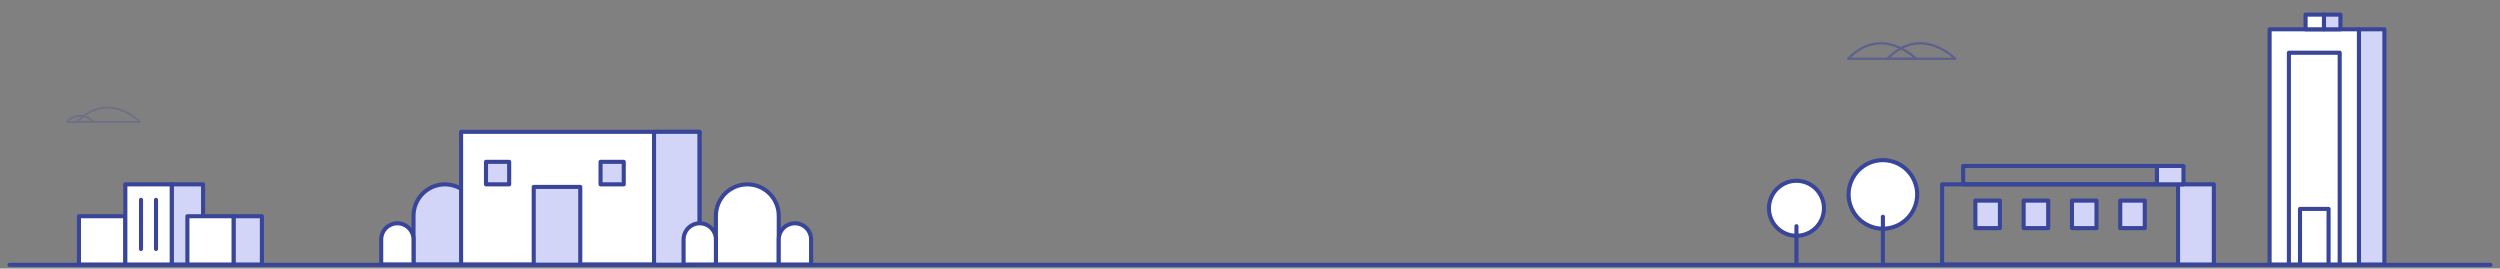 <svg xmlns="http://www.w3.org/2000/svg" xmlns:xlink="http://www.w3.org/1999/xlink" width="768" viewBox="0 0 768 82.5" height="82.5" version="1.0"><rect x="0" y="0" width="768" height="82.5" fill="#808080" stroke="none"/><defs><clipPath id="b"><path d="M 127 56 L 147 56 L 147 81.996 L 127 81.996 Z M 127 56"/></clipPath><clipPath id="c"><path d="M 126 56 L 147 56 L 147 81.996 L 126 81.996 Z M 126 56"/></clipPath><clipPath id="d"><path d="M 146 68 L 157 68 L 157 81.996 L 146 81.996 Z M 146 68"/></clipPath><clipPath id="e"><path d="M 145 67 L 157 67 L 157 81.996 L 145 81.996 Z M 145 67"/></clipPath><clipPath id="f"><path d="M 117 68 L 128 68 L 128 81.996 L 117 81.996 Z M 117 68"/></clipPath><clipPath id="g"><path d="M 116 67 L 128 67 L 128 81.996 L 116 81.996 Z M 116 67"/></clipPath><clipPath id="h"><path d="M 141 40 L 215 40 L 215 81.996 L 141 81.996 Z M 141 40"/></clipPath><clipPath id="i"><path d="M 141 39 L 216 39 L 216 81.996 L 141 81.996 Z M 141 39"/></clipPath><clipPath id="j"><path d="M 200 40 L 215 40 L 215 81.996 L 200 81.996 Z M 200 40"/></clipPath><clipPath id="k"><path d="M 200 39 L 216 39 L 216 81.996 L 200 81.996 Z M 200 39"/></clipPath><clipPath id="l"><path d="M 163 57 L 179 57 L 179 81.996 L 163 81.996 Z M 163 57"/></clipPath><clipPath id="m"><path d="M 163 56 L 179 56 L 179 81.996 L 163 81.996 Z M 163 56"/></clipPath><clipPath id="n"><path d="M 2.312 80 L 765.688 80 L 765.688 81.996 L 2.312 81.996 Z M 2.312 80"/></clipPath><clipPath id="o"><path d="M 577 65 L 580 65 L 580 81.996 L 577 81.996 Z M 577 65"/></clipPath><clipPath id="p"><path d="M 551 68 L 553 68 L 553 81.996 L 551 81.996 Z M 551 68"/></clipPath><clipPath id="q"><path d="M 697 8 L 725 8 L 725 81.996 L 697 81.996 Z M 697 8"/></clipPath><clipPath id="r"><path d="M 696 8 L 726 8 L 726 81.996 L 696 81.996 Z M 696 8"/></clipPath><clipPath id="s"><path d="M 724 8 L 733 8 L 733 81.996 L 724 81.996 Z M 724 8"/></clipPath><clipPath id="t"><path d="M 724 8 L 734 8 L 734 81.996 L 724 81.996 Z M 724 8"/></clipPath><clipPath id="u"><path d="M 703 16 L 719 16 L 719 81.996 L 703 81.996 Z M 703 16"/></clipPath><clipPath id="v"><path d="M 702 15 L 720 15 L 720 81.996 L 702 81.996 Z M 702 15"/></clipPath><clipPath id="w"><path d="M 706 64 L 716 64 L 716 81.996 L 706 81.996 Z M 706 64"/></clipPath><clipPath id="x"><path d="M 705 63 L 716 63 L 716 81.996 L 705 81.996 Z M 705 63"/></clipPath><clipPath id="y"><path d="M 595 56 L 670 56 L 670 81.996 L 595 81.996 Z M 595 56"/></clipPath><clipPath id="z"><path d="M 669 56 L 681 56 L 681 81.996 L 669 81.996 Z M 669 56"/></clipPath><clipPath id="A"><path d="M 668 56 L 681 56 L 681 81.996 L 668 81.996 Z M 668 56"/></clipPath><clipPath id="B"><path d="M 219 56 L 240 56 L 240 81.996 L 219 81.996 Z M 219 56"/></clipPath><clipPath id="C"><path d="M 239 68 L 250 68 L 250 81.996 L 239 81.996 Z M 239 68"/></clipPath><clipPath id="D"><path d="M 238 67 L 250 67 L 250 81.996 L 238 81.996 Z M 238 67"/></clipPath><clipPath id="E"><path d="M 210 68 L 220 68 L 220 81.996 L 210 81.996 Z M 210 68"/></clipPath><clipPath id="F"><path d="M 209 67 L 221 67 L 221 81.996 L 209 81.996 Z M 209 67"/></clipPath><clipPath id="G"><path d="M 24 66 L 39 66 L 39 81.996 L 24 81.996 Z M 24 66"/></clipPath><clipPath id="H"><path d="M 23 65 L 40 65 L 40 81.996 L 23 81.996 Z M 23 65"/></clipPath><clipPath id="I"><path d="M 52 56 L 63 56 L 63 81.996 L 52 81.996 Z M 52 56"/></clipPath><clipPath id="J"><path d="M 52 56 L 64 56 L 64 81.996 L 52 81.996 Z M 52 56"/></clipPath><clipPath id="K"><path d="M 38 56 L 53 56 L 53 81.996 L 38 81.996 Z M 38 56"/></clipPath><clipPath id="L"><path d="M 37 56 L 54 56 L 54 81.996 L 37 81.996 Z M 37 56"/></clipPath><clipPath id="M"><path d="M 57 66 L 72 66 L 72 81.996 L 57 81.996 Z M 57 66"/></clipPath><clipPath id="N"><path d="M 56 65 L 73 65 L 73 81.996 L 56 81.996 Z M 56 65"/></clipPath><clipPath id="O"><path d="M 71 66 L 81 66 L 81 81.996 L 71 81.996 Z M 71 66"/></clipPath><clipPath id="P"><path d="M 71 65 L 82 65 L 82 81.996 L 71 81.996 Z M 71 65"/></clipPath><clipPath id="R"><path d="M0 0H26V8H0z"/></clipPath><clipPath id="U"><path d="M 0.211 1 L 22 1 L 22 8 L 0.211 8 Z M 0.211 1"/></clipPath><clipPath id="V"><path d="M 12 1 L 34.324 1 L 34.324 8 L 12 8 Z M 12 1"/></clipPath><clipPath id="T"><path d="M0 0H35V9H0z"/></clipPath><mask id="Q"><g filter="url(#a)"><path fill-opacity=".247" d="M-76.8 -8.25H844.8V90.75H-76.8z"/></g></mask><mask id="S"><g filter="url(#a)"><path fill-opacity=".498" d="M-76.8 -8.25H844.8V90.75H-76.8z"/></g></mask><filter x="0%" y="0%" width="100%" xmlns:xlink="http://www.w3.org/1999/xlink" xlink:type="simple" xlink:actuate="onLoad" height="100%" id="a" xlink:show="other"><feColorMatrix values="0 0 0 0 1 0 0 0 0 1 0 0 0 0 1 0 0 0 1 0" color-interpolation-filters="sRGB"/></filter></defs><g clip-path="url(#b)"><path fill="#D2D4F8" d="M 136.688 56.633 C 136.055 56.633 135.426 56.695 134.805 56.82 C 134.184 56.941 133.578 57.125 132.992 57.367 C 132.406 57.609 131.852 57.91 131.324 58.262 C 130.797 58.613 130.309 59.012 129.859 59.461 C 129.414 59.91 129.012 60.398 128.66 60.926 C 128.309 61.453 128.012 62.008 127.77 62.594 C 127.523 63.18 127.344 63.785 127.219 64.406 C 127.094 65.027 127.031 65.656 127.031 66.289 L 127.031 81.246 L 146.344 81.246 L 146.344 66.289 C 146.344 65.656 146.281 65.027 146.156 64.406 C 146.031 63.785 145.848 63.18 145.605 62.594 C 145.363 62.008 145.066 61.453 144.715 60.926 C 144.363 60.398 143.961 59.91 143.516 59.461 C 143.066 59.012 142.578 58.613 142.051 58.262 C 141.523 57.91 140.969 57.609 140.383 57.367 C 139.797 57.125 139.191 56.941 138.57 56.82 C 137.949 56.695 137.32 56.633 136.688 56.633 Z M 136.688 56.633"/></g><g clip-path="url(#c)"><path stroke-linecap="round" transform="matrix(1.257 0 0 1.257 2.942 -42.227)" fill="none" stroke-linejoin="round" d="M 106.4 78.646 C 105.896 78.646 105.396 78.696 104.902 78.795 C 104.408 78.892 103.926 79.038 103.46 79.23 C 102.994 79.423 102.552 79.662 102.133 79.942 C 101.713 80.222 101.325 80.539 100.968 80.896 C 100.613 81.253 100.293 81.642 100.013 82.061 C 99.734 82.481 99.498 82.922 99.305 83.388 C 99.109 83.855 98.966 84.336 98.867 84.83 C 98.767 85.324 98.718 85.825 98.718 86.328 L 98.718 98.227 L 114.081 98.227 L 114.081 86.328 C 114.081 85.825 114.032 85.324 113.932 84.83 C 113.833 84.336 113.687 83.855 113.494 83.388 C 113.301 82.922 113.065 82.481 112.786 82.061 C 112.506 81.642 112.186 81.253 111.832 80.896 C 111.474 80.539 111.086 80.222 110.666 79.942 C 110.247 79.662 109.805 79.423 109.339 79.23 C 108.873 79.038 108.391 78.892 107.897 78.795 C 107.403 78.696 106.903 78.646 106.4 78.646 Z M 106.4 78.646" stroke="#394599"/></g><g clip-path="url(#d)"><path fill="#FFF" d="M 151.305 68.598 C 150.98 68.598 150.656 68.629 150.336 68.695 C 150.016 68.758 149.707 68.852 149.406 68.977 C 149.105 69.102 148.82 69.254 148.547 69.434 C 148.277 69.617 148.027 69.82 147.797 70.051 C 147.566 70.281 147.359 70.531 147.18 70.805 C 146.996 71.074 146.844 71.359 146.719 71.66 C 146.594 71.961 146.5 72.273 146.438 72.594 C 146.375 72.914 146.344 73.234 146.344 73.562 L 146.344 81.25 L 156.273 81.25 L 156.273 73.559 C 156.273 73.234 156.242 72.91 156.176 72.59 C 156.113 72.27 156.02 71.961 155.895 71.66 C 155.77 71.359 155.617 71.074 155.434 70.801 C 155.254 70.531 155.047 70.281 154.816 70.051 C 154.586 69.82 154.336 69.613 154.062 69.434 C 153.793 69.25 153.508 69.098 153.203 68.973 C 152.902 68.852 152.594 68.754 152.273 68.691 C 151.953 68.629 151.629 68.598 151.305 68.598 Z M 151.305 68.598"/></g><g clip-path="url(#e)"><path stroke-linecap="round" transform="matrix(1.257 0 0 1.257 2.942 -42.227)" fill="none" stroke-linejoin="round" d="M 118.028 88.165 C 117.77 88.165 117.512 88.19 117.257 88.242 C 117.003 88.292 116.757 88.367 116.518 88.466 C 116.278 88.566 116.052 88.687 115.834 88.83 C 115.62 88.976 115.421 89.137 115.237 89.321 C 115.054 89.504 114.889 89.703 114.746 89.92 C 114.6 90.135 114.479 90.362 114.38 90.601 C 114.28 90.84 114.206 91.089 114.156 91.344 C 114.106 91.599 114.081 91.853 114.081 92.114 L 114.081 98.23 L 121.981 98.23 L 121.981 92.111 C 121.981 91.853 121.956 91.595 121.903 91.341 C 121.853 91.086 121.779 90.84 121.679 90.601 C 121.58 90.362 121.459 90.135 121.313 89.917 C 121.17 89.703 121.005 89.504 120.822 89.321 C 120.638 89.137 120.44 88.973 120.222 88.83 C 120.008 88.684 119.781 88.562 119.538 88.463 C 119.299 88.367 119.054 88.289 118.799 88.239 C 118.544 88.19 118.286 88.165 118.028 88.165 Z M 118.028 88.165" stroke="#394599"/></g><g clip-path="url(#f)"><path fill="#FFF" d="M 122.07 68.598 C 121.746 68.598 121.422 68.629 121.102 68.695 C 120.785 68.758 120.473 68.852 120.172 68.977 C 119.871 69.102 119.586 69.254 119.312 69.434 C 119.043 69.617 118.793 69.82 118.562 70.051 C 118.332 70.281 118.125 70.531 117.945 70.805 C 117.766 71.074 117.609 71.359 117.488 71.66 C 117.363 71.961 117.27 72.273 117.203 72.594 C 117.141 72.914 117.109 73.234 117.109 73.562 L 117.109 81.25 L 127.039 81.25 L 127.039 73.559 C 127.039 73.234 127.008 72.91 126.945 72.59 C 126.879 72.27 126.785 71.961 126.66 71.66 C 126.535 71.359 126.383 71.074 126.203 70.801 C 126.02 70.531 125.812 70.281 125.582 70.051 C 125.352 69.82 125.102 69.613 124.832 69.434 C 124.559 69.25 124.273 69.098 123.973 68.973 C 123.672 68.852 123.359 68.754 123.039 68.691 C 122.719 68.629 122.398 68.598 122.07 68.598 Z M 122.07 68.598"/></g><g clip-path="url(#g)"><path stroke-linecap="round" transform="matrix(1.257 0 0 1.257 2.942 -42.227)" fill="none" stroke-linejoin="round" d="M 94.771 88.165 C 94.513 88.165 94.255 88.19 94 88.242 C 93.749 88.292 93.5 88.367 93.261 88.466 C 93.021 88.566 92.795 88.687 92.577 88.83 C 92.363 88.976 92.164 89.137 91.98 89.321 C 91.797 89.504 91.632 89.703 91.489 89.92 C 91.347 90.135 91.222 90.362 91.126 90.601 C 91.026 90.84 90.952 91.089 90.899 91.344 C 90.849 91.599 90.824 91.853 90.824 92.114 L 90.824 98.23 L 98.724 98.23 L 98.724 92.111 C 98.724 91.853 98.699 91.595 98.649 91.341 C 98.596 91.086 98.522 90.84 98.422 90.601 C 98.323 90.362 98.202 90.135 98.059 89.917 C 97.913 89.703 97.748 89.504 97.565 89.321 C 97.381 89.137 97.183 88.973 96.968 88.83 C 96.751 88.684 96.524 88.562 96.284 88.463 C 96.045 88.367 95.797 88.289 95.542 88.239 C 95.287 88.19 95.032 88.165 94.771 88.165 Z M 94.771 88.165" stroke="#394599"/></g><g clip-path="url(#h)"><path fill="#FFF" d="M 141.648 40.504 L 214.871 40.504 L 214.871 81.25 L 141.648 81.25 Z M 141.648 40.504"/></g><g clip-path="url(#i)"><path stroke-linecap="round" transform="matrix(1.257 0 0 1.257 2.313 -42.5)" fill="none" stroke-linejoin="round" d="M 110.846 66.032 L 169.097 66.032 L 169.097 98.447 L 110.846 98.447 Z M 110.846 66.032" stroke="#394599"/></g><g clip-path="url(#j)"><path fill="#D2D4F8" d="M 200.922 40.504 L 214.871 40.504 L 214.871 81.367 L 200.922 81.367 Z M 200.922 40.504"/></g><g clip-path="url(#k)"><path stroke-linecap="round" transform="matrix(1.257 0 0 1.257 2.313 -42.5)" fill="none" stroke-linejoin="round" d="M 158 66.032 L 169.097 66.032 L 169.097 98.54 L 158 98.54 Z M 158 66.032" stroke="#394599"/></g><g clip-path="url(#l)"><path fill="#D2D4F8" d="M 163.961 57.418 L 178.262 57.418 L 178.262 81.363 L 163.961 81.363 Z M 163.961 57.418"/></g><g clip-path="url(#m)"><path stroke-linecap="round" transform="matrix(1.257 0 0 1.257 2.313 -42.5)" fill="none" stroke-linejoin="round" d="M 128.597 79.488 L 139.973 79.488 L 139.973 98.537 L 128.597 98.537 Z M 128.597 79.488" stroke="#394599"/></g><g clip-path="url(#n)"><path stroke-linecap="round" transform="matrix(1.257 0 0 1.257 2.313 -42.5)" fill="none" stroke-linejoin="round" d="M 0.5 98.537 L 606.791 98.537" stroke="#394599"/></g><path stroke-linecap="round" transform="matrix(1.257 0 0 1.257 2.313 -42.5)" fill="#FFF" stroke-linejoin="round" d="M 466.702 81.321 C 466.702 81.871 466.65 82.418 466.541 82.956 C 466.432 83.497 466.274 84.022 466.065 84.528 C 465.854 85.038 465.596 85.52 465.288 85.976 C 464.984 86.436 464.636 86.859 464.247 87.247 C 463.859 87.636 463.436 87.984 462.976 88.288 C 462.52 88.596 462.038 88.854 461.528 89.065 C 461.022 89.274 460.497 89.432 459.956 89.541 C 459.418 89.65 458.871 89.702 458.321 89.702 C 457.771 89.702 457.227 89.65 456.687 89.541 C 456.146 89.432 455.624 89.274 455.114 89.065 C 454.608 88.854 454.123 88.596 453.666 88.288 C 453.209 87.984 452.787 87.636 452.395 87.247 C 452.007 86.859 451.659 86.436 451.354 85.976 C 451.05 85.52 450.792 85.038 450.58 84.528 C 450.369 84.022 450.211 83.497 450.102 82.956 C 449.996 82.418 449.943 81.871 449.943 81.321 C 449.943 80.771 449.996 80.227 450.102 79.687 C 450.211 79.146 450.369 78.624 450.58 78.114 C 450.792 77.608 451.05 77.123 451.354 76.666 C 451.659 76.209 452.007 75.787 452.395 75.395 C 452.787 75.007 453.209 74.659 453.666 74.354 C 454.123 74.05 454.608 73.792 455.114 73.58 C 455.624 73.369 456.146 73.211 456.687 73.102 C 457.227 72.996 457.771 72.943 458.321 72.943 C 458.871 72.943 459.418 72.996 459.956 73.102 C 460.497 73.211 461.022 73.369 461.528 73.58 C 462.038 73.792 462.52 74.05 462.976 74.354 C 463.436 74.659 463.859 75.007 464.247 75.395 C 464.636 75.787 464.984 76.209 465.288 76.666 C 465.596 77.123 465.854 77.608 466.065 78.114 C 466.274 78.624 466.432 79.146 466.541 79.687 C 466.65 80.227 466.702 80.771 466.702 81.321 Z M 466.702 81.321" stroke="#394599"/><g clip-path="url(#o)"><path stroke-linecap="round" transform="matrix(1.257 0 0 1.257 2.313 -42.5)" fill="none" stroke-linejoin="round" d="M 458.321 98.447 L 458.321 86.781" stroke="#394599"/></g><path stroke-linecap="round" transform="matrix(1.257 0 0 1.257 2.313 -42.5)" fill="#FFF" stroke-linejoin="round" d="M 443.918 84.712 C 443.918 85.153 443.877 85.588 443.79 86.023 C 443.703 86.455 443.576 86.875 443.408 87.285 C 443.237 87.692 443.032 88.077 442.787 88.447 C 442.541 88.814 442.261 89.152 441.951 89.463 C 441.637 89.777 441.298 90.054 440.931 90.299 C 440.565 90.545 440.176 90.753 439.769 90.921 C 439.362 91.092 438.943 91.219 438.508 91.303 C 438.076 91.39 437.637 91.433 437.196 91.433 C 436.755 91.433 436.32 91.39 435.885 91.303 C 435.453 91.219 435.033 91.092 434.623 90.921 C 434.216 90.753 433.831 90.545 433.461 90.299 C 433.094 90.054 432.755 89.777 432.445 89.463 C 432.131 89.152 431.854 88.814 431.609 88.447 C 431.363 88.077 431.155 87.692 430.987 87.285 C 430.816 86.875 430.689 86.455 430.605 86.023 C 430.518 85.588 430.474 85.153 430.474 84.712 C 430.474 84.27 430.518 83.832 430.605 83.4 C 430.689 82.965 430.816 82.546 430.987 82.139 C 431.155 81.732 431.363 81.343 431.609 80.976 C 431.854 80.61 432.131 80.271 432.445 79.957 C 432.755 79.646 433.094 79.367 433.464 79.121 C 433.831 78.876 434.216 78.671 434.623 78.5 C 435.033 78.332 435.453 78.204 435.885 78.117 C 436.32 78.034 436.755 77.99 437.196 77.99 C 437.637 77.99 438.076 78.034 438.508 78.117 C 438.943 78.204 439.362 78.332 439.769 78.5 C 440.176 78.671 440.565 78.876 440.931 79.121 C 441.298 79.367 441.637 79.646 441.951 79.957 C 442.261 80.271 442.541 80.61 442.787 80.976 C 443.032 81.343 443.237 81.732 443.408 82.139 C 443.576 82.546 443.703 82.965 443.79 83.4 C 443.877 83.832 443.918 84.27 443.918 84.712 Z M 443.918 84.712" stroke="#394599"/><g clip-path="url(#p)"><path stroke-linecap="round" transform="matrix(1.257 0 0 1.257 2.313 -42.5)" fill="none" stroke-linejoin="round" d="M 437.196 98.447 L 437.196 89.09" stroke="#394599"/></g><path stroke-linecap="round" transform="matrix(1.257 0 0 1.257 2.313 -42.5)" fill="#D2D4F8" stroke-linejoin="round" d="M 144.93 73.363 L 150.598 73.363 L 150.598 78.863 L 144.93 78.863 Z M 144.93 73.363" stroke="#394599"/><path stroke-linecap="round" transform="matrix(1.257 0 0 1.257 2.313 -42.5)" fill="#D2D4F8" stroke-linejoin="round" d="M 116.931 73.363 L 122.599 73.363 L 122.599 78.863 L 116.931 78.863 Z M 116.931 73.363" stroke="#394599"/><g clip-path="url(#q)"><path fill="#FFF" d="M 697.23 8.996 L 724.688 8.996 L 724.688 81.25 L 697.23 81.25 Z M 697.23 8.996"/></g><g clip-path="url(#r)"><path stroke-linecap="round" transform="matrix(1.257 0 0 1.257 2.313 -42.5)" fill="none" stroke-linejoin="round" d="M 552.832 40.967 L 574.675 40.967 L 574.675 98.447 L 552.832 98.447 Z M 552.832 40.967" stroke="#394599"/></g><g clip-path="url(#s)"><path fill="#D2D4F8" d="M 724.688 8.996 L 732.488 8.996 L 732.488 81.25 L 724.688 81.25 Z M 724.688 8.996"/></g><g clip-path="url(#t)"><path stroke-linecap="round" transform="matrix(1.257 0 0 1.257 2.313 -42.5)" fill="none" stroke-linejoin="round" d="M 574.675 40.967 L 580.88 40.967 L 580.88 98.447 L 574.675 98.447 Z M 574.675 40.967" stroke="#394599"/></g><g clip-path="url(#u)"><path fill="#FFF" d="M 703.156 16.199 L 718.762 16.199 L 718.762 81.25 L 703.156 81.25 Z M 703.156 16.199"/></g><g clip-path="url(#v)"><path stroke-linecap="round" transform="matrix(1.257 0 0 1.257 2.313 -42.5)" fill="none" stroke-linejoin="round" d="M 557.546 46.697 L 569.961 46.697 L 569.961 98.447 L 557.546 98.447 Z M 557.546 46.697" stroke="#394599"/></g><g clip-path="url(#w)"><path fill="#FFF" d="M 706.57 64.176 L 715.348 64.176 L 715.348 81.25 L 706.57 81.25 Z M 706.57 64.176"/></g><g clip-path="url(#x)"><path stroke-linecap="round" transform="matrix(1.257 0 0 1.257 2.313 -42.5)" fill="none" stroke-linejoin="round" d="M 560.262 84.864 L 567.244 84.864 L 567.244 98.447 L 560.262 98.447 Z M 560.262 84.864" stroke="#394599"/></g><path stroke-linecap="round" transform="matrix(1.257 0 0 1.257 2.313 -42.5)" fill="#FFF" stroke-linejoin="round" d="M 561.623 37.384 L 566.123 37.384 L 566.123 40.967 L 561.623 40.967 Z M 561.623 37.384" stroke="#394599"/><path stroke-linecap="round" transform="matrix(1.257 0 0 1.257 2.313 -42.5)" fill="#D2D4F8" stroke-linejoin="round" d="M 566.123 37.384 L 570.141 37.384 L 570.141 40.967 L 566.123 40.967 Z M 566.123 37.384" stroke="#394599"/><g clip-path="url(#y)"><path stroke-linecap="round" transform="matrix(1.257 0 0 1.257 2.313 -42.5)" fill="none" stroke-linejoin="round" d="M 472.79 78.863 L 530.457 78.863 L 530.457 98.447 L 472.79 98.447 Z M 472.79 78.863" stroke="#394599"/></g><g clip-path="url(#z)"><path fill="#D2D4F8" d="M 669.105 56.633 L 680.105 56.633 L 680.105 81.25 L 669.105 81.25 Z M 669.105 56.633"/></g><g clip-path="url(#A)"><path stroke-linecap="round" transform="matrix(1.257 0 0 1.257 2.313 -42.5)" fill="none" stroke-linejoin="round" d="M 530.457 78.863 L 539.208 78.863 L 539.208 98.447 L 530.457 98.447 Z M 530.457 78.863" stroke="#394599"/></g><path stroke-linecap="round" transform="matrix(1.257 0 0 1.257 2.313 -42.5)" fill="#D2D4F8" stroke-linejoin="round" d="M 480.923 82.835 L 486.923 82.835 L 486.923 89.563 L 480.923 89.563 Z M 480.923 82.835" stroke="#394599"/><path stroke-linecap="round" transform="matrix(1.257 0 0 1.257 2.313 -42.5)" fill="#D2D4F8" stroke-linejoin="round" d="M 492.722 82.835 L 498.723 82.835 L 498.723 89.563 L 492.722 89.563 Z M 492.722 82.835" stroke="#394599"/><path stroke-linecap="round" transform="matrix(1.257 0 0 1.257 2.313 -42.5)" fill="#D2D4F8" stroke-linejoin="round" d="M 504.525 82.835 L 510.525 82.835 L 510.525 89.563 L 504.525 89.563 Z M 504.525 82.835" stroke="#394599"/><path stroke-linecap="round" transform="matrix(1.257 0 0 1.257 2.313 -42.5)" fill="#D2D4F8" stroke-linejoin="round" d="M 516.327 82.835 L 522.325 82.835 L 522.325 89.563 L 516.327 89.563 Z M 516.327 82.835" stroke="#394599"/><path stroke-linecap="round" transform="matrix(1.257 0 0 1.257 2.313 -42.5)" fill="none" stroke-linejoin="round" d="M 477.942 74.376 L 525.305 74.376 L 525.305 78.863 L 477.942 78.863 Z M 477.942 74.376" stroke="#394599"/><path stroke-linecap="round" transform="matrix(1.257 0 0 1.257 2.313 -42.5)" fill="#D2D4F8" stroke-linejoin="round" d="M 525.305 74.376 L 531.781 74.376 L 531.781 78.863 L 525.305 78.863 Z M 525.305 74.376" stroke="#394599"/><g clip-path="url(#B)"><path stroke-linecap="round" transform="matrix(1.257 0 0 1.257 2.942 -42.227)" fill="#FFF" stroke-linejoin="round" d="M 180.3 78.646 C 179.797 78.646 179.297 78.696 178.803 78.795 C 178.305 78.892 177.827 79.038 177.361 79.23 C 176.895 79.423 176.453 79.662 176.034 79.942 C 175.614 80.222 175.226 80.539 174.868 80.896 C 174.511 81.253 174.194 81.642 173.914 82.061 C 173.635 82.481 173.395 82.922 173.203 83.388 C 173.01 83.855 172.864 84.336 172.768 84.83 C 172.668 85.324 172.619 85.825 172.619 86.328 L 172.619 98.227 L 187.979 98.227 L 187.979 86.328 C 187.979 85.825 187.93 85.324 187.833 84.83 C 187.734 84.336 187.588 83.855 187.395 83.388 C 187.202 82.922 186.966 82.481 186.687 82.061 C 186.404 81.642 186.087 81.253 185.729 80.896 C 185.375 80.539 184.987 80.222 184.567 79.942 C 184.148 79.662 183.703 79.423 183.24 79.23 C 182.774 79.038 182.292 78.892 181.798 78.795 C 181.304 78.696 180.804 78.646 180.3 78.646 Z M 180.3 78.646" stroke="#394599"/></g><g clip-path="url(#C)"><path fill="#FFF" d="M 244.195 68.598 C 243.871 68.598 243.547 68.629 243.227 68.691 C 242.91 68.758 242.598 68.852 242.297 68.977 C 241.996 69.102 241.711 69.254 241.438 69.434 C 241.168 69.613 240.918 69.82 240.688 70.051 C 240.457 70.281 240.25 70.531 240.07 70.805 C 239.891 71.074 239.734 71.359 239.613 71.66 C 239.488 71.961 239.395 72.273 239.328 72.594 C 239.266 72.91 239.234 73.234 239.234 73.562 L 239.234 81.25 L 249.164 81.25 L 249.164 73.559 C 249.164 73.234 249.133 72.91 249.07 72.59 C 249.004 72.27 248.91 71.961 248.785 71.66 C 248.66 71.359 248.508 71.074 248.328 70.801 C 248.145 70.531 247.938 70.281 247.707 70.051 C 247.477 69.82 247.227 69.613 246.957 69.434 C 246.684 69.25 246.398 69.098 246.098 68.973 C 245.797 68.852 245.484 68.754 245.164 68.691 C 244.844 68.629 244.523 68.598 244.195 68.598 Z M 244.195 68.598"/></g><g clip-path="url(#D)"><path stroke-linecap="round" transform="matrix(1.257 0 0 1.257 2.942 -42.227)" fill="none" stroke-linejoin="round" d="M 191.926 88.165 C 191.668 88.165 191.41 88.19 191.155 88.239 C 190.903 88.292 190.655 88.367 190.416 88.466 C 190.176 88.566 189.949 88.687 189.732 88.83 C 189.518 88.973 189.319 89.137 189.135 89.321 C 188.952 89.504 188.787 89.703 188.644 89.92 C 188.501 90.135 188.377 90.362 188.281 90.601 C 188.181 90.84 188.107 91.089 188.054 91.344 C 188.004 91.595 187.979 91.853 187.979 92.114 L 187.979 98.23 L 195.879 98.23 L 195.879 92.111 C 195.879 91.853 195.854 91.595 195.804 91.341 C 195.751 91.086 195.677 90.84 195.577 90.601 C 195.478 90.362 195.357 90.135 195.214 89.917 C 195.068 89.703 194.903 89.504 194.72 89.321 C 194.536 89.137 194.337 88.973 194.123 88.83 C 193.905 88.684 193.679 88.562 193.439 88.463 C 193.2 88.367 192.951 88.289 192.697 88.239 C 192.442 88.19 192.187 88.165 191.926 88.165 Z M 191.926 88.165" stroke="#394599"/></g><g clip-path="url(#E)"><path fill="#FFF" d="M 214.965 68.598 C 214.637 68.598 214.316 68.629 213.996 68.695 C 213.676 68.758 213.367 68.852 213.066 68.977 C 212.762 69.102 212.477 69.254 212.207 69.434 C 211.938 69.617 211.684 69.82 211.453 70.051 C 211.223 70.281 211.02 70.531 210.836 70.805 C 210.656 71.074 210.504 71.359 210.379 71.66 C 210.254 71.961 210.16 72.273 210.098 72.594 C 210.031 72.914 210 73.234 210 73.562 L 210 81.25 L 219.93 81.25 L 219.93 73.559 C 219.93 73.234 219.898 72.91 219.836 72.59 C 219.773 72.27 219.676 71.961 219.551 71.66 C 219.43 71.359 219.273 71.074 219.094 70.801 C 218.914 70.531 218.707 70.281 218.477 70.051 C 218.246 69.82 217.992 69.613 217.723 69.434 C 217.453 69.25 217.164 69.098 216.863 68.973 C 216.562 68.852 216.254 68.754 215.934 68.691 C 215.613 68.629 215.289 68.598 214.965 68.598 Z M 214.965 68.598"/></g><g clip-path="url(#F)"><path stroke-linecap="round" transform="matrix(1.257 0 0 1.257 2.942 -42.227)" fill="none" stroke-linejoin="round" d="M 168.672 88.165 C 168.411 88.165 168.156 88.19 167.901 88.242 C 167.646 88.292 167.401 88.367 167.162 88.466 C 166.919 88.566 166.692 88.687 166.478 88.83 C 166.264 88.976 166.062 89.137 165.878 89.321 C 165.695 89.504 165.533 89.703 165.387 89.92 C 165.244 90.135 165.123 90.362 165.024 90.601 C 164.924 90.84 164.85 91.089 164.8 91.344 C 164.747 91.599 164.722 91.853 164.722 92.114 L 164.722 98.23 L 172.622 98.23 L 172.622 92.111 C 172.622 91.853 172.597 91.595 172.547 91.341 C 172.497 91.086 172.42 90.84 172.32 90.601 C 172.224 90.362 172.1 90.135 171.957 89.917 C 171.814 89.703 171.649 89.504 171.466 89.321 C 171.282 89.137 171.08 88.973 170.866 88.83 C 170.651 88.684 170.422 88.562 170.182 88.463 C 169.943 88.367 169.697 88.289 169.443 88.239 C 169.188 88.19 168.93 88.165 168.672 88.165 Z M 168.672 88.165" stroke="#394599"/></g><g clip-path="url(#G)"><path fill="#FFF" d="M 24.258 66.426 L 38.504 66.426 L 38.504 81.25 L 24.258 81.25 Z M 24.258 66.426"/></g><g clip-path="url(#H)"><path stroke-linecap="round" transform="matrix(1.257 0 0 1.257 2.313 -42.5)" fill="none" stroke-linejoin="round" d="M 17.458 86.654 L 28.791 86.654 L 28.791 98.447 L 17.458 98.447 Z M 17.458 86.654" stroke="#394599"/></g><g clip-path="url(#I)"><path fill="#D2D4F8" d="M 52.75 56.633 L 62.387 56.633 L 62.387 81.25 L 52.75 81.25 Z M 52.75 56.633"/></g><g clip-path="url(#J)"><path stroke-linecap="round" transform="matrix(1.257 0 0 1.257 2.313 -42.5)" fill="none" stroke-linejoin="round" d="M 40.124 78.863 L 47.791 78.863 L 47.791 98.447 L 40.124 98.447 Z M 40.124 78.863" stroke="#394599"/></g><g clip-path="url(#K)"><path fill="#FFF" d="M 38.504 56.633 L 52.75 56.633 L 52.75 81.25 L 38.504 81.25 Z M 38.504 56.633"/></g><g clip-path="url(#L)"><path stroke-linecap="round" transform="matrix(1.257 0 0 1.257 2.313 -42.5)" fill="none" stroke-linejoin="round" d="M 28.791 78.863 L 40.124 78.863 L 40.124 98.447 L 28.791 98.447 Z M 28.791 78.863" stroke="#394599"/></g><g clip-path="url(#M)"><path fill="#FFF" d="M 57.566 66.426 L 71.812 66.426 L 71.812 81.25 L 57.566 81.25 Z M 57.566 66.426"/></g><g clip-path="url(#N)"><path stroke-linecap="round" transform="matrix(1.257 0 0 1.257 2.313 -42.5)" fill="none" stroke-linejoin="round" d="M 43.956 86.654 L 55.289 86.654 L 55.289 98.447 L 43.956 98.447 Z M 43.956 86.654" stroke="#394599"/></g><g clip-path="url(#O)"><path fill="#D2D4F8" d="M 71.816 66.426 L 80.457 66.426 L 80.457 81.25 L 71.816 81.25 Z M 71.816 66.426"/></g><g clip-path="url(#P)"><path stroke-linecap="round" transform="matrix(1.257 0 0 1.257 2.313 -42.5)" fill="none" stroke-linejoin="round" d="M 55.292 86.654 L 62.166 86.654 L 62.166 98.447 L 55.292 98.447 Z M 55.292 86.654" stroke="#394599"/></g><path stroke-linecap="round" transform="matrix(1.257 0 0 1.257 2.313 -42.5)" fill="none" stroke-linejoin="round" d="M 32.623 82.654 L 32.623 94.656" stroke="#394599"/><path stroke-linecap="round" transform="matrix(1.257 0 0 1.257 2.313 -42.5)" fill="none" stroke-linejoin="round" d="M 36.29 82.654 L 36.29 94.656" stroke="#394599"/><g mask="url(#Q)"><g><g clip-path="url(#R)" stroke-linecap="round" fill="none" stroke-linejoin="round" stroke="#394599" stroke-width=".477" transform="translate(19 31)"><path transform="matrix(1.257 0 0 1.257 -16.058 -73.227)" d="M 16.51 63.382 L 31.83 63.382 C 31.83 63.382 24.17 55.501 16.51 63.382 Z M 16.51 63.382"/><path transform="matrix(1.257 0 0 1.257 -16.058 -73.227)" d="M 14.015 63.382 L 20.525 63.382 C 20.525 63.382 17.268 60.035 14.015 63.382 Z M 14.015 63.382"/></g></g></g><g mask="url(#S)"><g><g clip-path="url(#T)" transform="translate(567 11)"><g clip-path="url(#U)"><path stroke-linecap="round" transform="matrix(1.257 0 0 1.257 -564.058 -53.227)" fill="none" stroke-linejoin="round" d="M 449.325 47.965 L 465.913 47.965 C 465.913 47.965 457.619 39.435 449.325 47.965 Z M 449.325 47.965" stroke="#394599" stroke-width=".558"/></g><g clip-path="url(#V)"><path stroke-linecap="round" transform="matrix(1.257 0 0 1.257 -564.058 -53.227)" fill="none" stroke-linejoin="round" d="M 458.924 47.965 L 475.513 47.965 C 475.513 47.965 467.219 39.435 458.924 47.965 Z M 458.924 47.965" stroke="#394599" stroke-width=".558"/></g></g></g></g></svg>